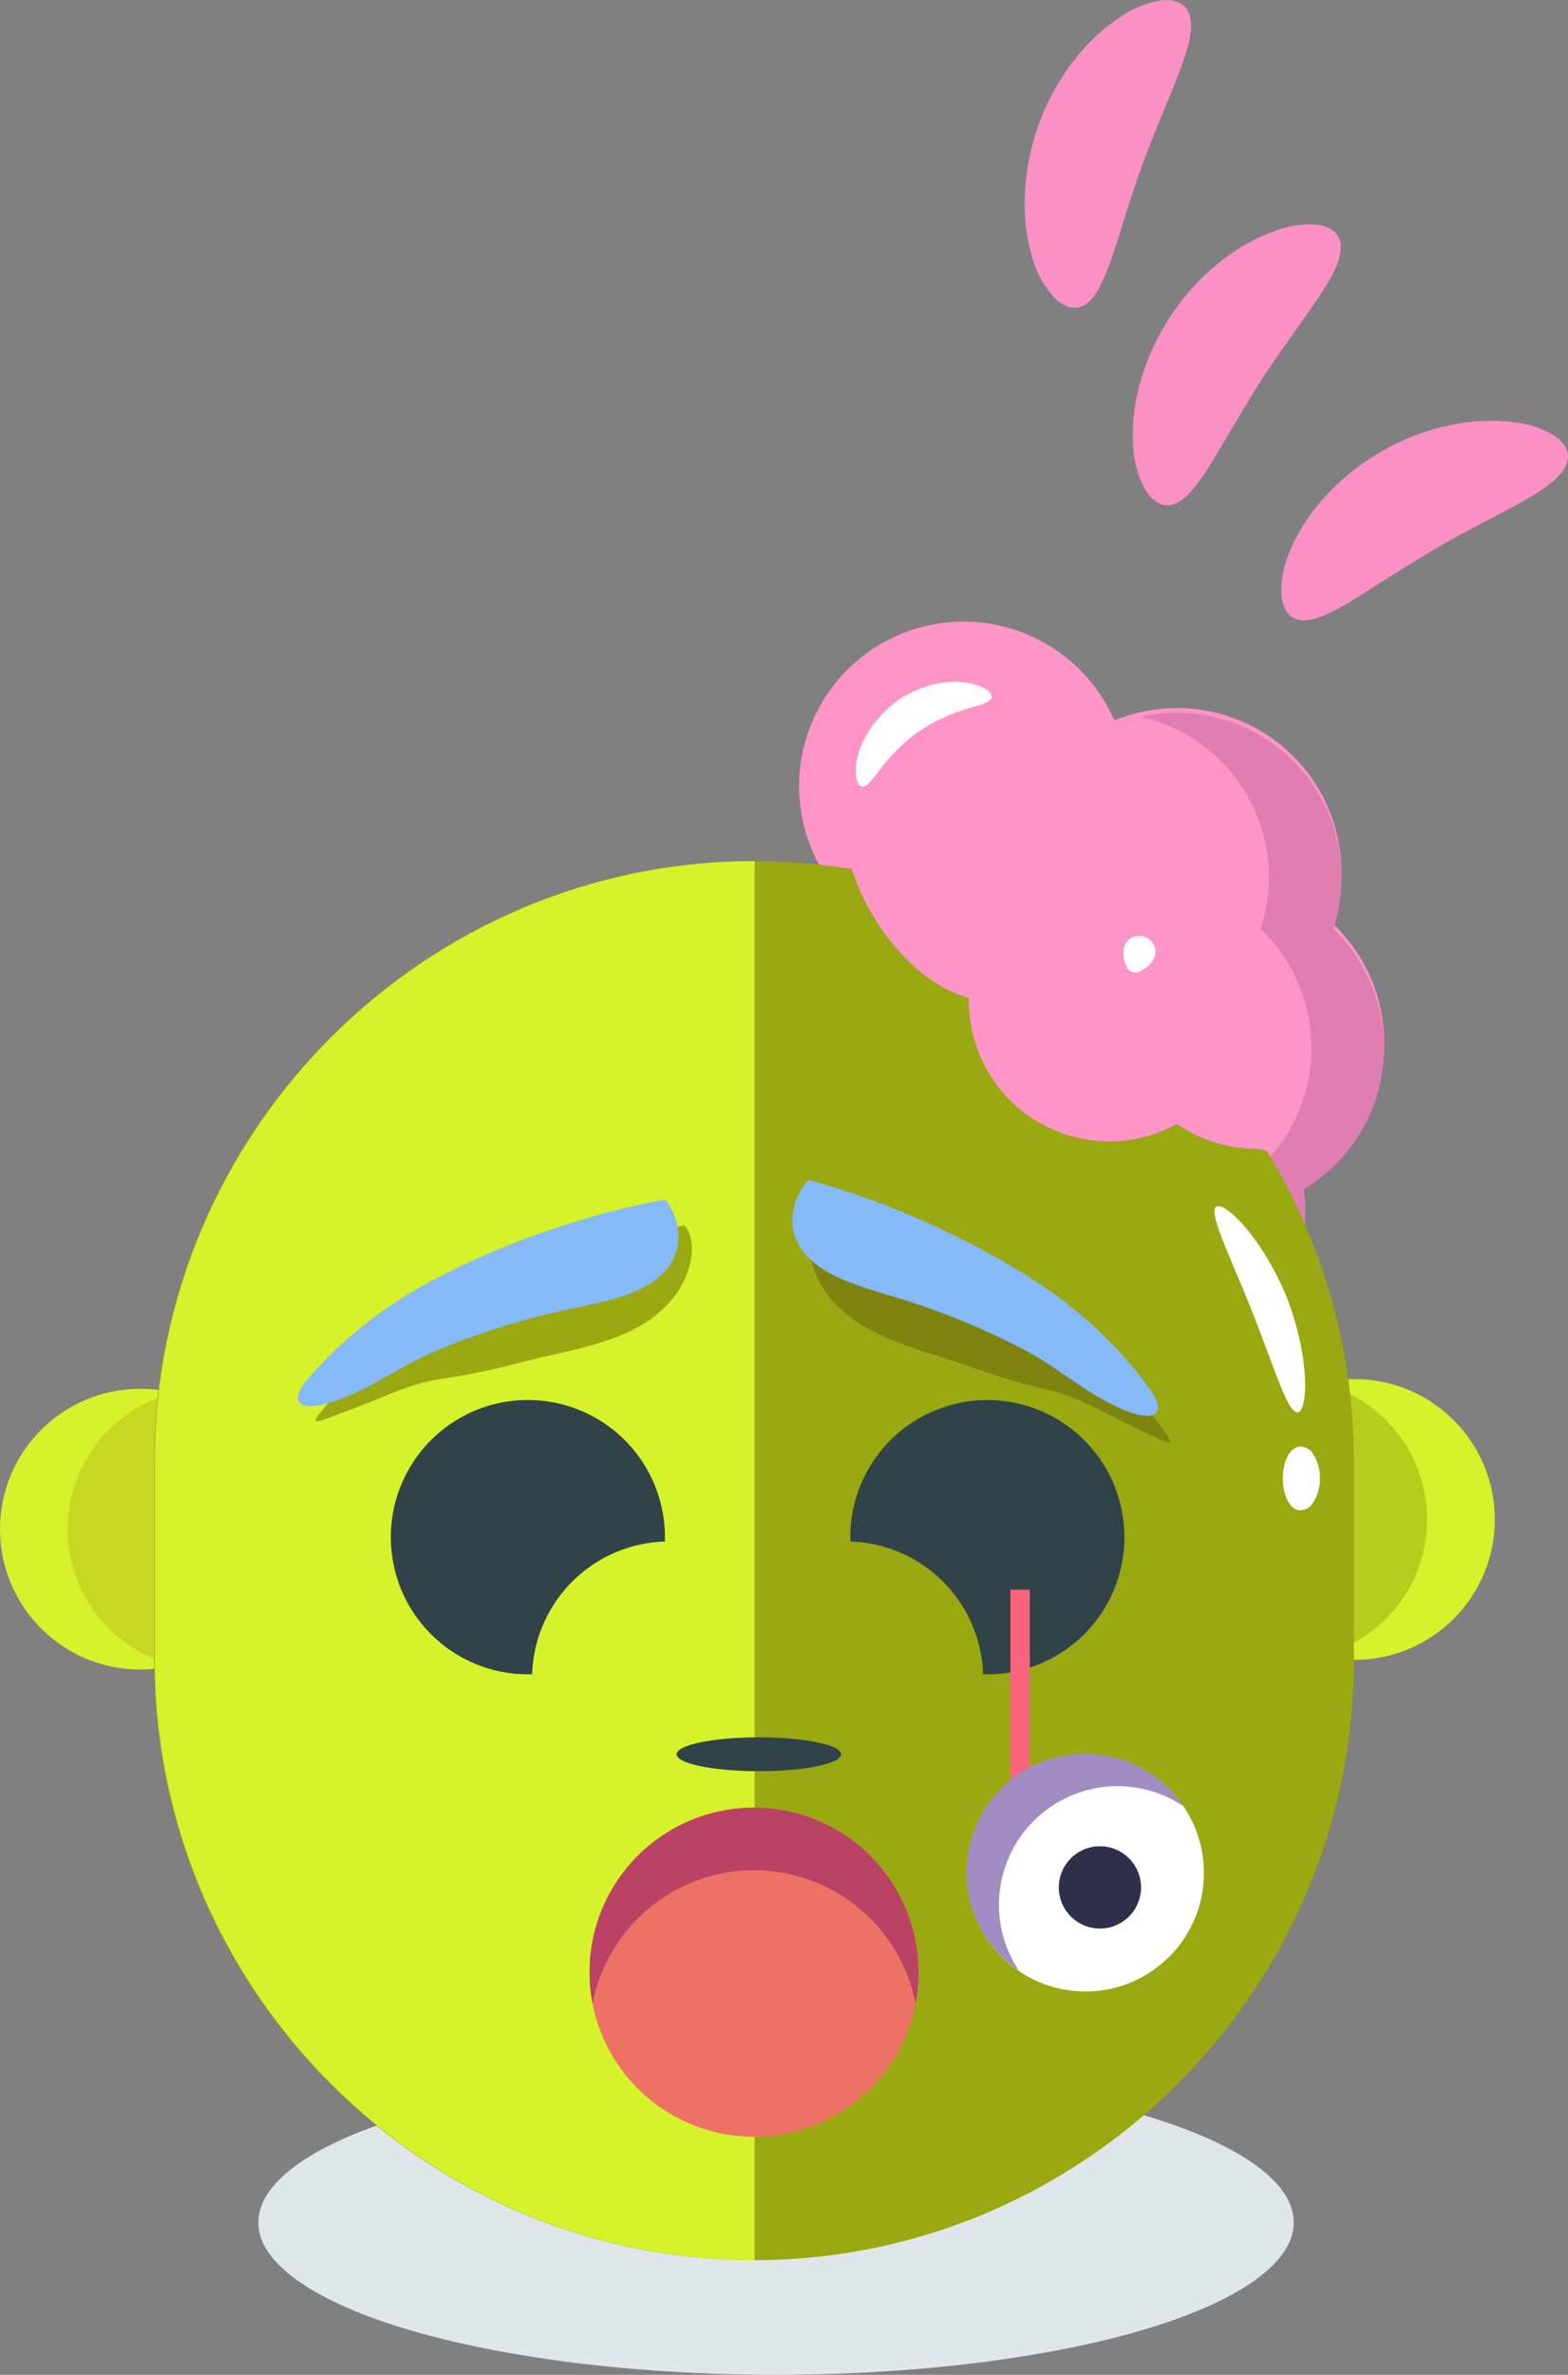 <svg xmlns="http://www.w3.org/2000/svg" viewBox="0 0 324.13 490.57"><rect x="0" y="0" width="324.13" height="490.57" fill="#808080" stroke="none"/><defs><style>.cls-1{fill:#fa90c4;}.cls-2{fill:#ff94c7;}.cls-3{fill:#e07eb1;}.cls-4{fill:#dfe7ea;}.cls-5{fill:#d5f22a;}.cls-6,.cls-8{fill:#9aa811;}.cls-6{opacity:0.5;}.cls-7{fill:#c7d823;}.cls-9{fill:#fff;}.cls-10{fill:#86b9f8;}.cls-11{fill:#7e840f;}.cls-12{fill:#304349;}.cls-13{fill:none;stroke:#42565e;stroke-linecap:round;stroke-miterlimit:10;stroke-width:8px;}.cls-14{fill:#f9637c;}.cls-15{fill:#a18dc3;}.cls-16{fill:#2e2f4b;}.cls-17{fill:#ee7165;}.cls-18{fill:#ba4264;}</style></defs><title>404-illustration</title><g id="Layer_2" data-name="Layer 2"><g id="Layer_1-2" data-name="Layer 1"><path class="cls-1" d="M241.75,65.64A48.46,48.46,0,0,1,252.32,54a39.45,39.45,0,0,1,11-6.22,20.59,20.59,0,0,1,8.63-1.4c2.28.22,3.88,1.06,4.66,2.43,1.59,2.79-.37,7.06-3.63,12S265.24,71.63,261,78.13c-2.1,3.25-4,6.49-5.83,9.5s-3.39,5.81-4.91,8.23a39,39,0,0,1-4.38,6c-1.43,1.51-2.92,2.49-4.51,2.52s-3.11-.93-4.42-2.9a19.46,19.46,0,0,1-2.65-8.65A38.38,38.38,0,0,1,235.44,80,48.84,48.84,0,0,1,241.75,65.64Z"/><path class="cls-1" d="M285.44,93.33a48.46,48.46,0,0,1,14.69-5.58,39.44,39.44,0,0,1,12.61-.56,20.58,20.58,0,0,1,8.33,2.66c1.93,1.23,3,2.7,3.05,4.28.15,3.21-3.53,6.12-8.7,9.08s-11.76,6.1-18.45,10c-3.35,1.95-6.55,4-9.51,5.82s-5.66,3.64-8.11,5.11a39,39,0,0,1-6.63,3.38c-2,.7-3.73.89-5.17.2s-2.35-2.24-2.63-4.59a19.46,19.46,0,0,1,1.56-8.91,38.37,38.37,0,0,1,6.8-10.92A48.84,48.84,0,0,1,285.44,93.33Z"/><path class="cls-1" d="M214.76,25.6a48.46,48.46,0,0,1,7.7-13.7,39.45,39.45,0,0,1,9.32-8.51,20.58,20.58,0,0,1,8.1-3.29c2.27-.3,4,.17,5.09,1.33,2.17,2.36,1.21,7-.85,12.55s-5.11,12.22-7.75,19.5C235,37.1,233.87,40.69,232.79,44s-2,6.42-2.94,9.12A39,39,0,0,1,226.92,60c-1.05,1.79-2.29,3.08-3.84,3.46s-3.24-.21-5-1.84a19.46,19.46,0,0,1-4.52-7.84A38.38,38.38,0,0,1,211.83,41,48.84,48.84,0,0,1,214.76,25.6Z"/><path class="cls-2" d="M286.12,215.45a33.83,33.83,0,0,0-10.52-24.56,34,34,0,0,0-45.24-42.06,34,34,0,1,0-55,37.83,34,34,0,0,0,26.49,55.2q.59,0,1.17,0a34,34,0,1,0,66.25,3A34,34,0,0,0,286.12,215.45Z"/><path class="cls-3" d="M269.25,245.8a33.46,33.46,0,0,1,.52,5.87,34,34,0,0,1-41.47,33.14,34,34,0,0,0,26.47-33.14,33.46,33.46,0,0,0-.52-5.87,34,34,0,0,0,6.35-53.91,34,34,0,0,0-24.71-43.8,33.25,33.25,0,0,1,7.46-.84,34,34,0,0,1,32.25,44.64,34,34,0,0,1-6.35,53.91Z"/><ellipse class="cls-4" cx="160.42" cy="459.09" rx="107.01" ry="31.47"/><circle class="cls-5" cx="280" cy="313.88" r="29"/><path class="cls-6" d="M295,313.88a29,29,0,0,1-24.5,28.66,29,29,0,0,1,0-57.32A29,29,0,0,1,295,313.88Z"/><circle class="cls-5" cx="29" cy="315.88" r="29"/><path class="cls-7" d="M14,315.88a29,29,0,0,0,24.5,28.66,29,29,0,0,0,0-57.32A29,29,0,0,0,14,315.88Z"/><path class="cls-8" d="M279.87,301.88v41c0,68.2-55.8,124-124,124s-124-55.8-124-124v-41c0-68.2,55.8-124,124-124a123.71,123.71,0,0,1,20.22,1.66c3.81,11.87,13.49,23.74,24.2,26.57v.65a29,29,0,0,0,43,25.38,29.1,29.1,0,0,0,16.37,5.14h.1a18.74,18.74,0,0,1,2.06.39A123,123,0,0,1,279.87,301.88Z"/><path class="cls-5" d="M156,177.88v289c-68.2,0-124-55.8-124-124v-41C32,233.68,87.8,177.88,156,177.88Z"/><path class="cls-9" d="M266,268A60.9,60.9,0,0,1,268.7,277a45.71,45.71,0,0,1,1.05,7.54c.2,4.35-.45,7.08-1.48,7.21s-2.31-2.27-3.82-6.09-3.37-9.06-5.62-14.74-4.51-10.76-6-14.57-2.28-6.42-1.41-7.05,3.19.93,6,4.23a45.71,45.71,0,0,1,4.42,6.2A60.9,60.9,0,0,1,266,268Z"/><path class="cls-9" d="M272.84,305.41a9,9,0,0,1-1.35,4.9,3.17,3.17,0,0,1-2.91,1.68c-2.1-.32-3.4-3.26-3.4-6.6s1.33-6.28,3.44-6.58a3.17,3.17,0,0,1,2.9,1.69A9,9,0,0,1,272.84,305.41Z"/><path class="cls-8" d="M141.66,253.29c2.76,3.85,1.06,10.47-2.72,15.07-7.46,9.07-20.38,10.14-31.4,13.11a156.47,156.47,0,0,1-16.93,3.47c-6.22,1-11.86,3.93-17.82,6.12-7.89,2.9-9.52,4.15-5.18-.92a89.53,89.53,0,0,1,20.86-17.55c14.71-8.7,34.48-16.06,52.82-19.41Z"/><path class="cls-10" d="M137.74,248c2.76,3.85,3.84,9.63.06,14.23-4.41,5.36-13.4,6.73-21,8.4a151.58,151.58,0,0,0-27,8.56c-6.95,3-12.71,7.4-19.91,10-7.89,2.9-10.57.67-6.23-4.4a89.53,89.53,0,0,1,20.86-17.55c14.71-8.7,34.48-16.06,52.82-19.41Z"/><path class="cls-11" d="M169.09,251.43c-3.07,3.6-1.94,10.34,1.44,15.24,6.67,9.67,19.46,11.82,30.18,15.71a156.47,156.47,0,0,0,16.58,4.88c6.11,1.47,11.49,4.91,17.24,7.6,7.62,3.56,9.14,4.93,5.24-.48a89.53,89.53,0,0,0-19.31-19.25c-13.92-9.91-33-18.91-51-23.79Z"/><path class="cls-10" d="M166.94,243.91c-3.07,3.6-4.64,9.27-1.26,14.17,3.94,5.71,12.79,7.83,20.24,10.14A151.58,151.58,0,0,1,212.05,279c6.67,3.55,12,8.44,19,11.69,7.62,3.56,10.48,1.56,6.58-3.86a89.53,89.53,0,0,0-19.31-19.25c-13.92-9.91-33-18.91-51-23.79Z"/><path class="cls-12" d="M137.44,317.55c0,.29,0,.58,0,.88A28.33,28.33,0,0,0,110,345.86c-.29,0-.58,0-.88,0a28.33,28.33,0,1,1,28.33-28.33Z"/><path class="cls-12" d="M175.78,317.55c0,.29,0,.58,0,.88a28.33,28.33,0,0,1,27.44,27.44c.29,0,.58,0,.88,0a28.33,28.33,0,1,0-28.33-28.33Z"/><path class="cls-13" d="M272.94,350.67"/><path class="cls-9" d="M236.6,193.53a3.34,3.34,0,0,1,2.13,2.2,3.37,3.37,0,0,1-.55,2.85,5.91,5.91,0,0,1-2.14,1.86,2.09,2.09,0,0,1-3.32-1.16,5.91,5.91,0,0,1-.51-2.79,3.37,3.37,0,0,1,1.35-2.57A3.34,3.34,0,0,1,236.6,193.53Z"/><ellipse class="cls-12" cx="156.87" cy="362.38" rx="17" ry="3.5"/><rect class="cls-14" x="208.87" y="328.38" width="4" height="49"/><circle class="cls-9" cx="224.37" cy="386.88" r="24.5"/><path class="cls-15" d="M244.64,373.11a24.51,24.51,0,0,0-34,34,24.5,24.5,0,1,1,34-34Z"/><circle class="cls-16" cx="227.37" cy="389.88" r="8.5"/><path class="cls-2" d="M261.83,237.67a18.74,18.74,0,0,0-2.06-.39h-.1a29.1,29.1,0,0,1-16.37-5.14,29,29,0,0,1-43-25.38v-.65c-10.71-2.83-20.39-14.7-24.2-26.57q4.52.75,8.91,1.82a124.87,124.87,0,0,1,71.29,48Q259.21,233.39,261.83,237.67Z"/><path class="cls-9" d="M185.65,144.65a23.52,23.52,0,0,1,7.34-3.29,19.4,19.4,0,0,1,3.49-.5c.55,0,1.08-.07,1.59,0s1,.08,1.47.14a11,11,0,0,1,2.46.56,8.74,8.74,0,0,1,1,.36q.43.23.78.45c.91.6,1.31,1.17,1.2,1.69-.24,1.09-2.32,1.51-5.09,2.35l-1.08.33c-.37.11-.75.28-1.14.41-.79.24-1.59.63-2.44,1a32,32,0,0,0-9.76,6.69c-.61.67-1.27,1.28-1.78,1.93-.26.32-.56.61-.8.92s-.46.61-.69.89c-1.79,2.29-2.93,4.07-4,3.91-.52-.08-.91-.66-1.14-1.73q-.09-.4-.14-.89a8.72,8.72,0,0,1,0-1,11,11,0,0,1,.36-2.49q.18-.68.4-1.42c.16-.49.39-1,.61-1.47a19.4,19.4,0,0,1,1.72-3.07A23.52,23.52,0,0,1,185.65,144.65Z"/><circle class="cls-17" cx="155.87" cy="407.38" r="34"/><path class="cls-18" d="M189.87,407.38a34,34,0,0,1-.62,6.5,34,34,0,0,0-66.76,0,34,34,0,1,1,67.38-6.5Z"/></g></g></svg>